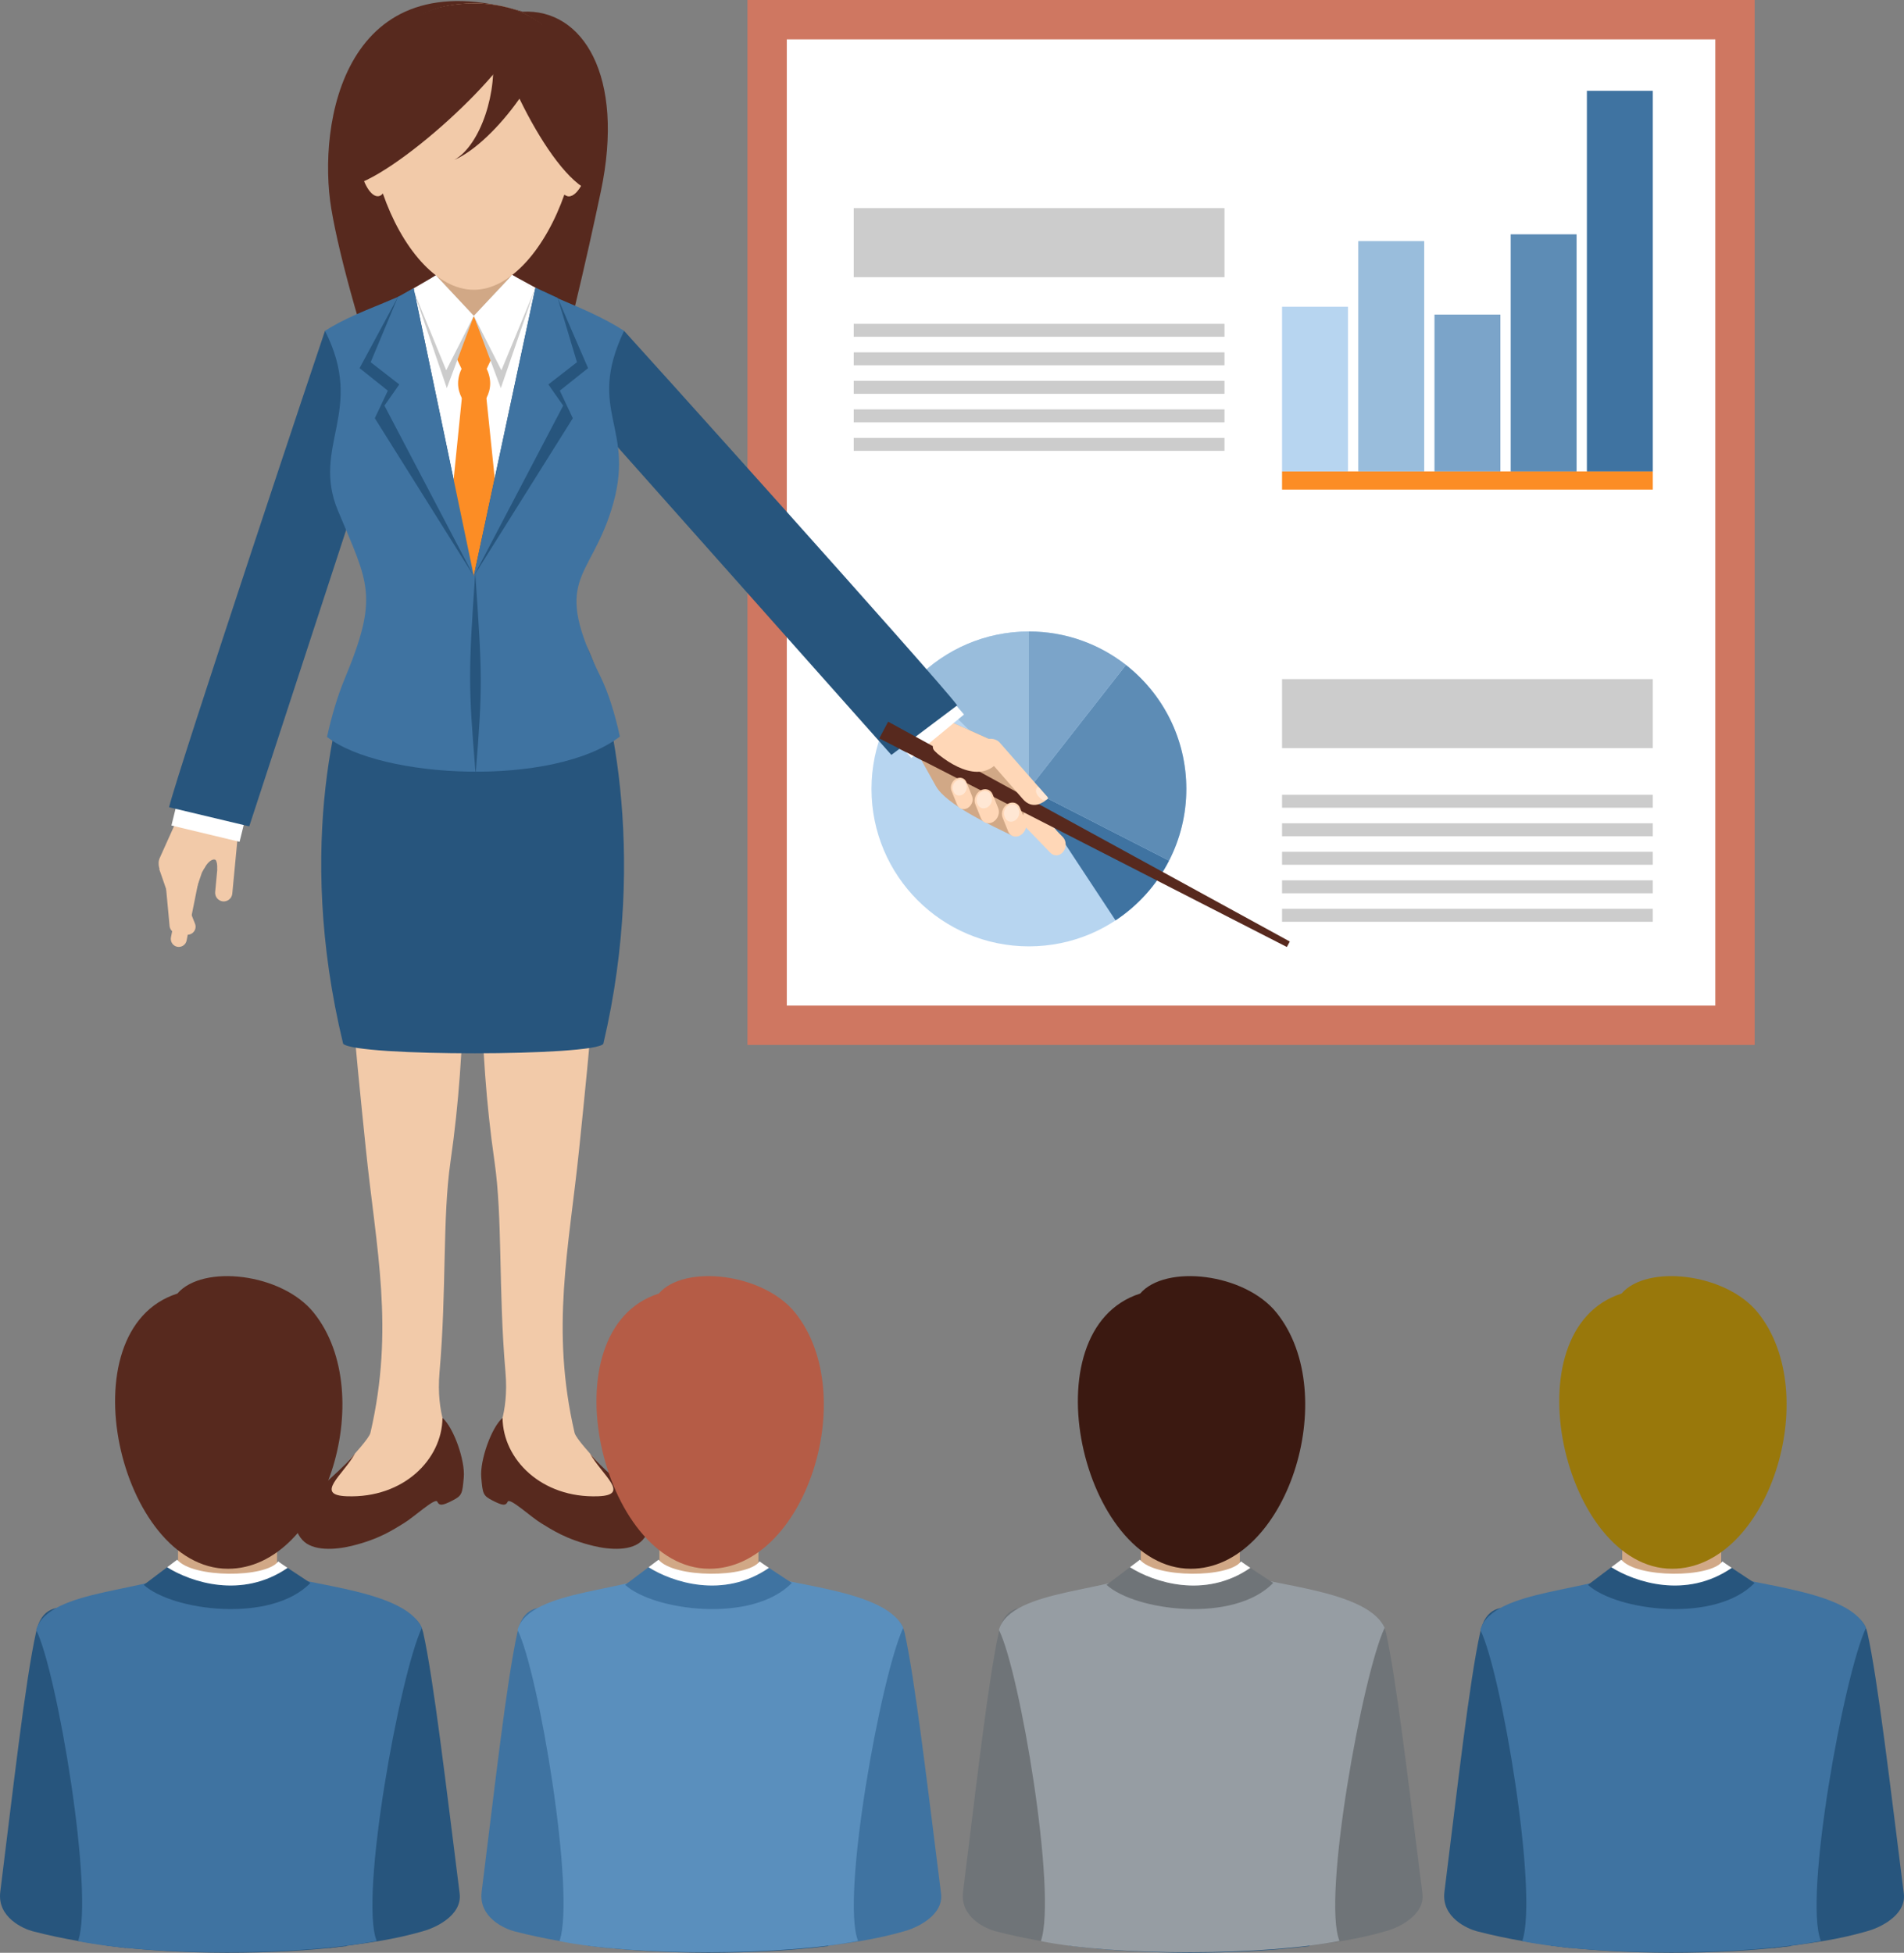 <?xml version="1.0" encoding="iso-8859-1"?>
<!-- Generator: Adobe Illustrator 17.0.0, SVG Export Plug-In . SVG Version: 6.00 Build 0)  -->
<!DOCTYPE svg PUBLIC "-//W3C//DTD SVG 1.1//EN" "http://www.w3.org/Graphics/SVG/1.1/DTD/svg11.dtd">
<svg version="1.1" id="Objects" xmlns="http://www.w3.org/2000/svg" xmlns:xlink="http://www.w3.org/1999/xlink" x="0px" y="0px"
	 width="192.71px" height="197.622px" viewBox="0 0 192.71 197.622" style="enable-background:new 0 0 192.71 197.622;"
	 xml:space="preserve">
<rect x="0" y="0" width="192.71" height="197.622" fill="#808080" stroke="none"/>
<g>
	<g>
		<rect x="77.644" y="1.992" style="fill-rule:evenodd;clip-rule:evenodd;fill:#FFFFFF;" width="97.961" height="101.763"/>
		<g>
			<rect x="129.761" y="47.707" style="fill-rule:evenodd;clip-rule:evenodd;fill:#FC8D25;" width="37.524" height="1.84"/>
			<rect x="160.614" y="9.19" style="fill-rule:evenodd;clip-rule:evenodd;fill:#3F73A1;" width="6.671" height="38.517"/>
			<rect x="152.9" y="23.714" style="fill-rule:evenodd;clip-rule:evenodd;fill:#5D8CB5;" width="6.672" height="23.994"/>
			<rect x="145.188" y="31.838" style="fill-rule:evenodd;clip-rule:evenodd;fill:#7BA4C9;" width="6.671" height="15.868"/>
			<rect x="137.474" y="24.398" style="fill-rule:evenodd;clip-rule:evenodd;fill:#99BDDC;" width="6.672" height="23.308"/>
			<rect x="129.761" y="31.04" style="fill-rule:evenodd;clip-rule:evenodd;fill:#B7D5F0;" width="6.671" height="16.667"/>
		</g>
		<g>
			<rect x="86.408" y="32.771" style="fill-rule:evenodd;clip-rule:evenodd;fill:#CCCCCC;" width="37.525" height="1.312"/>
			<rect x="86.408" y="35.657" style="fill-rule:evenodd;clip-rule:evenodd;fill:#CCCCCC;" width="37.525" height="1.311"/>
			<rect x="86.408" y="38.543" style="fill-rule:evenodd;clip-rule:evenodd;fill:#CCCCCC;" width="37.525" height="1.312"/>
			<rect x="86.408" y="41.429" style="fill-rule:evenodd;clip-rule:evenodd;fill:#CCCCCC;" width="37.525" height="1.312"/>
			<rect x="86.408" y="44.314" style="fill-rule:evenodd;clip-rule:evenodd;fill:#CCCCCC;" width="37.525" height="1.312"/>
			<rect x="86.408" y="21.065" style="fill-rule:evenodd;clip-rule:evenodd;fill:#CCCCCC;" width="37.525" height="6.985"/>
		</g>
		<g>
			<circle style="fill-rule:evenodd;clip-rule:evenodd;fill:#B7D5F0;" cx="104.14" cy="79.839" r="15.933"/>
			<path style="fill-rule:evenodd;clip-rule:evenodd;fill:#3F73A1;" d="M112.907,93.144c2.288-1.511,4.163-3.595,5.42-6.047
				l-14.188-7.257L112.907,93.144z"/>
			<path style="fill-rule:evenodd;clip-rule:evenodd;fill:#5D8CB5;" d="M118.327,87.097c1.115-2.177,1.745-4.644,1.745-7.257
				c0-5.095-2.391-9.63-6.112-12.547l-9.82,12.547L118.327,87.097z"/>
			<path style="fill-rule:evenodd;clip-rule:evenodd;fill:#7BA4C9;" d="M113.96,67.291c-2.706-2.12-6.115-3.385-9.82-3.385v15.933
				L113.96,67.291z"/>
			<path style="fill-rule:evenodd;clip-rule:evenodd;fill:#99BDDC;" d="M104.14,63.907v15.933L92.784,68.664
				C95.675,65.728,99.693,63.907,104.14,63.907z"/>
		</g>
		<g>
			<rect x="129.761" y="80.43" style="fill-rule:evenodd;clip-rule:evenodd;fill:#CCCCCC;" width="37.524" height="1.312"/>
			<rect x="129.761" y="83.316" style="fill-rule:evenodd;clip-rule:evenodd;fill:#CCCCCC;" width="37.524" height="1.312"/>
			<rect x="129.761" y="86.202" style="fill-rule:evenodd;clip-rule:evenodd;fill:#CCCCCC;" width="37.524" height="1.311"/>
			<rect x="129.761" y="89.088" style="fill-rule:evenodd;clip-rule:evenodd;fill:#CCCCCC;" width="37.524" height="1.312"/>
			<rect x="129.761" y="91.974" style="fill-rule:evenodd;clip-rule:evenodd;fill:#CCCCCC;" width="37.524" height="1.311"/>
			<rect x="129.761" y="68.726" style="fill-rule:evenodd;clip-rule:evenodd;fill:#CCCCCC;" width="37.524" height="6.985"/>
		</g>
		<path style="fill:#CF7761;" d="M126.624,0h48.98h1.991v1.992v101.763v1.992h-1.991h-48.98v-3.982h46.989V3.983h-46.989V0z
			 M77.644,0h48.981v3.983H79.635v97.781h46.989v3.982H77.644h-1.991v-1.992V1.992V0H77.644z"/>
	</g>
	<path style="fill-rule:evenodd;clip-rule:evenodd;fill:#57291E;" d="M60.81,19.388c-2.859,13.536-8.557,37.656-12.864,37.656
		c-4.307,0-12.755-25.927-14.414-35.918C32.101,12.516,34.82-4.307,52.896,1.187C58.956,0.853,63.291,7.639,60.81,19.388z"/>
	<g>
		
			<rect x="19.378" y="76.873" transform="matrix(-0.905 -0.425 0.425 -0.905 7.505 162.331)" style="fill-rule:evenodd;clip-rule:evenodd;fill:#F2CAA9;" width="4.953" height="6.911"/>
		<path style="fill-rule:evenodd;clip-rule:evenodd;fill:#F2CAA9;" d="M24.481,79.348l-4.532-1.002l-0.787,3.561l-2.264,3.516
			c1.894,0.839,5.333-0.14,5.086,2.67L24.481,79.348z"/>
		<path style="fill-rule:evenodd;clip-rule:evenodd;fill:#F2CAA9;" d="M16.188,86.783l3.015-6.708
			c0.249-0.512,0.882-0.718,1.393-0.462l0,0c0.048,0.024,0.093,0.051,0.136,0.082l0.269-0.553c0.261-0.536,0.923-0.751,1.456-0.483
			l0,0c0.372,0.187,0.588,0.559,0.596,0.949c0.244-0.045,0.506-0.015,0.743,0.104l0,0c0.577,0.29,0.805,0.995,0.522,1.575
			l-3.88,7.014l-1.092,3.196c-0.283,0.581-0.998,0.812-1.575,0.523l0,0c-0.55-0.276-0.519-1.209-0.295-1.771
			C17.44,89.78,15.541,88.112,16.188,86.783z"/>
		<path style="fill-rule:evenodd;clip-rule:evenodd;fill:#F2CAA9;" d="M17.958,95.818L17.958,95.818
			c-0.438-0.075-0.73-0.494-0.661-0.932l1.342-6.82L18.614,88l1.511,1.007l-1.235,6.15C18.82,95.597,18.397,95.893,17.958,95.818z"
			/>
		<path style="fill-rule:evenodd;clip-rule:evenodd;fill:#F2CAA9;" d="M22.55,91.219L22.55,91.219
			c-0.476-0.051-0.817-0.481-0.772-0.957l0.25-2.63c0.029-0.996-0.778-0.8-1.359,0.249l-1.412-5.618l2.778-1.846l1.107,2.372
			c0.775,0.171,0.953,1.483,0.891,2.139l-0.524,5.519C23.462,90.923,23.025,91.27,22.55,91.219z"/>
		<path style="fill-rule:evenodd;clip-rule:evenodd;fill:#F2CAA9;" d="M18.064,94.449L18.064,94.449
			c-0.441,0.053-0.84-0.267-0.897-0.707l-0.645-6.921l-0.042-0.056l1.734,0.538l0.557,6.248
			C18.828,93.992,18.505,94.396,18.064,94.449z"/>
		<path style="fill-rule:evenodd;clip-rule:evenodd;fill:#F2CAA9;" d="M19.284,94.536L19.284,94.536
			c-0.413,0.163-0.88-0.045-1.048-0.456l-2.127-6.151l1.819,0.967l1.812,4.591C19.908,93.899,19.697,94.372,19.284,94.536z"/>
	</g>
	<polygon style="fill-rule:evenodd;clip-rule:evenodd;fill:#FFFFFF;" points="17.35,83.539 24.248,85.19 24.697,83.367 17.8,81.716 
			"/>
	<path style="fill-rule:evenodd;clip-rule:evenodd;fill:#27557D;" d="M40.976,35.408l-8.082-1.928
		c-0.025-0.007-14.93,44.625-15.778,48.197c-0.001,0.007,0.004,0.019,0.013,0.02l8.082,1.927c0.009,0.001,0.017-0.003,0.021-0.012
		l15.758-48.185C40.99,35.42,40.981,35.41,40.976,35.408z"/>
	<g>
		<path style="fill-rule:evenodd;clip-rule:evenodd;fill:#F2CAA9;" d="M36.817,81.392h8.311c1.144,0,2.108,0.939,2.078,2.079
			c-0.33,12.079,0.154,21.876-1.611,34.094c-0.826,5.728-0.383,12.958-1.107,21.276c-0.389,4.466,1.086,6.219,0.728,7.073
			c-0.438,1.046-4.844,7.799-8.202,6.906l-4.342-1.154c-1.099-0.293,4.566-5.561,4.823-6.671c2.445-10.573,0.576-18.603-0.46-28.663
			c-1.071-10.391-2.296-22.468-2.296-32.861C34.739,82.326,35.674,81.392,36.817,81.392z"/>
		<path style="fill-rule:evenodd;clip-rule:evenodd;fill:#57291E;" d="M44.783,143.49c1.148,0.997,2.302,4.325,2.158,6.006
			c-0.145,1.681-0.171,1.859-1.154,2.362c-0.982,0.502-1.317,0.557-1.526,0.111c-0.209-0.443-2.353,1.561-3.403,2.19
			c-1.051,0.631-2.436,1.596-5.259,2.284c-1.688,0.411-3.947,0.549-4.987-0.592c-2.527-2.77,2.97-5.791,5.324-8.756
			c-1.232,2.197-4.163,4.207-0.83,4.327C40.855,151.632,44.748,147.672,44.783,143.49z"/>
		<path style="fill-rule:evenodd;clip-rule:evenodd;fill:#F2CAA9;" d="M58.831,81.392h-8.31c-1.145,0-2.109,0.939-2.079,2.079
			c0.33,12.079-0.154,21.876,1.611,34.094c0.827,5.728,0.384,12.958,1.106,21.276c0.39,4.466-1.086,6.219-0.728,7.073
			c0.438,1.046,4.844,7.799,8.202,6.906l4.342-1.154c1.099-0.293-4.566-5.561-4.822-6.671c-2.445-10.573-0.577-18.603,0.46-28.663
			c1.07-10.391,2.295-22.468,2.295-32.861C60.909,82.326,59.976,81.392,58.831,81.392z"/>
		<path style="fill-rule:evenodd;clip-rule:evenodd;fill:#57291E;" d="M50.866,143.49c-1.148,0.997-2.302,4.325-2.158,6.006
			c0.144,1.681,0.171,1.859,1.153,2.362c0.983,0.502,1.317,0.557,1.527,0.111c0.209-0.443,2.352,1.561,3.402,2.19
			c1.051,0.631,2.436,1.596,5.26,2.284c1.688,0.411,3.946,0.549,4.986-0.592c2.528-2.77-2.97-5.791-5.323-8.756
			c1.231,2.197,4.162,4.207,0.829,4.327C54.794,151.632,50.9,147.672,50.866,143.49z"/>
	</g>
	<path style="fill-rule:evenodd;clip-rule:evenodd;fill:#27557D;" d="M36.412,65.424c-2.078,4.769-6.612,19.832-1.681,40.205
		c1.261,1.308,25.522,1.267,26.335,0c4.633-19.666,0.441-36.019-1.68-40.205H36.412z"/>
	<g>
		<path style="fill-rule:evenodd;clip-rule:evenodd;fill:#FFD7B7;" d="M107.6,86.212L107.6,86.212
			c-0.352,0.433-0.928,0.465-1.289,0.086l-5.389-5.567c-0.361-0.379-0.363-1.054-0.012-1.485l0,0
			c0.351-0.433,0.926-0.466,1.287-0.086l5.39,5.566C107.949,85.107,107.949,85.781,107.6,86.212z"/>
		<path style="fill-rule:evenodd;clip-rule:evenodd;fill:#D1A886;" d="M95.796,72.862l-3.08,3.097l2.009,3.596
			c1.07,1.913,5.73,4.035,7.76,5.033l1.467-2.902l-3.284-6.642L95.796,72.862z"/>
		<polygon style="fill-rule:evenodd;clip-rule:evenodd;fill:#57291E;" points="130.544,95.281 130.249,95.837 88.995,74.726 
			89.891,73.033 		"/>
		<path style="fill-rule:evenodd;clip-rule:evenodd;fill:#FFD7B7;" d="M99.408,75.021l-0.609,0.43l0.524,0.6l4.204,4.815
			c0.473,0.542,0.973,0.657,1.456,0.559c0.411-0.083,1.225-0.547,1.001-0.803l-4.786-5.458
			C100.781,74.687,99.976,74.622,99.408,75.021z"/>
		<path style="fill-rule:evenodd;clip-rule:evenodd;fill:#FFE7D4;" d="M105.999,80.886c0.116-0.084,0.067-0.166,0.031-0.208
			l-0.969-1.088c-0.472,0.439-0.055,1.047,0.493,1.377C105.635,81.016,105.85,80.992,105.999,80.886z"/>
		<path style="fill-rule:evenodd;clip-rule:evenodd;fill:#FFD7B7;" d="M97.939,81.771L97.939,81.771
			c-0.415,0.24-0.892,0.091-1.062-0.328l-0.575-1.423c-0.17-0.419,0.033-0.96,0.448-1.199l0,0c0.415-0.239,0.892-0.091,1.062,0.328
			l0.575,1.423C98.557,80.991,98.354,81.531,97.939,81.771z"/>
		<path style="fill-rule:evenodd;clip-rule:evenodd;fill:#FFD7B7;" d="M100.513,83.181L100.513,83.181
			c-0.482,0.278-1.037,0.106-1.233-0.381l-0.568-1.408c-0.197-0.486,0.038-1.114,0.521-1.393l0,0
			c0.482-0.278,1.036-0.106,1.232,0.381l0.569,1.408C101.231,82.276,100.995,82.903,100.513,83.181z"/>
		<path style="fill-rule:evenodd;clip-rule:evenodd;fill:#FFE7D4;" d="M99.934,81.701L99.934,81.701
			c-0.384,0.221-0.824,0.084-0.979-0.302l-0.06-0.145c-0.154-0.387,0.031-0.886,0.415-1.107l0,0c0.383-0.222,0.823-0.084,0.98,0.303
			l0.059,0.146C100.504,80.982,100.317,81.48,99.934,81.701z"/>
		<path style="fill-rule:evenodd;clip-rule:evenodd;fill:#FFE7D4;" d="M97.422,80.416L97.422,80.416
			c-0.353,0.203-0.758,0.077-0.9-0.278l-0.055-0.133c-0.143-0.356,0.029-0.814,0.381-1.017l0,0c0.353-0.203,0.757-0.078,0.9,0.278
			l0.054,0.133C97.945,79.756,97.774,80.213,97.422,80.416z"/>
		<path style="fill-rule:evenodd;clip-rule:evenodd;fill:#FFD7B7;" d="M103.278,84.532L103.278,84.532
			c-0.482,0.278-1.036,0.106-1.233-0.38l-0.568-1.408c-0.196-0.486,0.038-1.114,0.521-1.392l0,0
			c0.481-0.278,1.035-0.107,1.231,0.381l0.57,1.408C103.996,83.627,103.761,84.253,103.278,84.532z"/>
		<path style="fill-rule:evenodd;clip-rule:evenodd;fill:#FFE7D4;" d="M102.7,83.051L102.7,83.051
			c-0.384,0.221-0.824,0.084-0.98-0.302l-0.058-0.146c-0.156-0.387,0.031-0.885,0.414-1.106l0,0
			c0.383-0.221,0.823-0.084,0.979,0.303l0.06,0.146C103.27,82.332,103.083,82.83,102.7,83.051z"/>
		<path style="fill-rule:evenodd;clip-rule:evenodd;fill:#FFD7B7;" d="M95.796,72.862l-2.191,2.204
			c1.567,1.714,4.938,4.231,7.057,2.405c0.343-0.222,0.627-0.457,0.859-0.701l-0.854-1.726L95.796,72.862z"/>
	</g>
	<polygon style="fill-rule:evenodd;clip-rule:evenodd;fill:#FFFFFF;" points="94.996,69.3 89.665,73.7 92.24,76.709 97.571,72.31 	
		"/>
	<path style="fill-rule:evenodd;clip-rule:evenodd;fill:#27557D;" d="M56.524,38.475l6.64-4.994
		c0.021-0.017,31.506,34.952,33.71,37.889c0.004,0.005,0.004,0.018-0.004,0.023l-6.641,4.994c-0.008,0.004-0.017,0.004-0.022-0.003
		L56.52,38.499C56.514,38.492,56.519,38.479,56.524,38.475z"/>
	<path style="fill-rule:evenodd;clip-rule:evenodd;fill:#3F73A1;" d="M33.099,74.577c0.46-2.097,1.06-4.128,1.772-5.842
		c3.521-8.471,2.42-9.656-0.667-17.06c-2.735-6.561,2.815-10.073-1.311-18.194c3.657-2.345,8.38-3.294,11.225-5.612
		c1.349,1.188,2.31,1.458,3.838,1.458c1.529,0,2.541-0.309,3.889-1.497c2.104,1.714,7.494,3.158,11.318,5.651
		c-3.934,8.336,1.395,9.709-1.311,18.194c-2.289,7.176-5.995,6.843-1.085,16.781c0.801,1.621,1.471,3.775,1.972,6.083
		C56.037,79.676,38.612,78.857,33.099,74.577z"/>
	<polygon style="fill-rule:evenodd;clip-rule:evenodd;fill:#FFFFFF;" points="40.753,29.828 40.412,38.906 48.011,58.198 
		55.502,38.906 55.036,29.579 51.845,27.829 44.118,27.869 	"/>
	<rect x="44.119" y="24.698" style="fill-rule:evenodd;clip-rule:evenodd;fill:#D1A886;" width="7.591" height="7.863"/>
	<path style="fill-rule:evenodd;clip-rule:evenodd;fill:#F2CAA9;" d="M47.956,29.326c3.805,0,7.325-4.349,9.182-9.677
		c0.108,0.112,0.231,0.183,0.366,0.206c0.758,0.125,1.625-1.296,1.938-3.175c0.312-1.88-0.049-3.505-0.806-3.631
		c-0.053-0.009-0.107-0.01-0.161-0.004c0.371-6.602-2.366-12.702-10.518-12.702c-8.157,0-10.893,6.108-10.517,12.717
		c-0.082-0.021-0.165-0.026-0.246-0.012c-0.757,0.125-1.117,1.751-0.806,3.631c0.312,1.879,1.179,3.301,1.937,3.175
		c0.161-0.027,0.304-0.122,0.426-0.273C40.601,24.941,44.137,29.326,47.956,29.326z"/>
	<path style="fill-rule:evenodd;clip-rule:evenodd;fill:#FC8D25;" d="M49.216,37.421l0.528-1.118l-1.788-4.334l-1.758,4.264
		l0.562,1.187C47.578,37.421,48.398,37.421,49.216,37.421z"/>
	<polygon style="fill-rule:evenodd;clip-rule:evenodd;fill:#CCCCCC;" points="44.117,27.87 47.956,31.97 45.224,39.279 
		41.846,29.376 	"/>
	<polygon style="fill-rule:evenodd;clip-rule:evenodd;fill:#27557D;" points="41.871,29.178 47.956,58.301 37.937,42.324 
		39.253,39.535 36.394,37.255 40.275,30.057 	"/>
	<polygon style="fill-rule:evenodd;clip-rule:evenodd;fill:#CCCCCC;" points="51.845,27.83 47.956,31.97 50.69,39.279 
		54.116,29.336 	"/>
	<polygon style="fill-rule:evenodd;clip-rule:evenodd;fill:#FC8D25;" points="46.76,40.139 49.216,40.139 50.492,52.449 
		47.956,58.301 45.517,52.449 	"/>
	<polygon style="fill-rule:evenodd;clip-rule:evenodd;fill:#FFFFFF;" points="44.118,27.869 47.956,31.97 45.165,37.474 
		41.847,29.375 	"/>
	<polygon style="fill-rule:evenodd;clip-rule:evenodd;fill:#3F73A1;" points="41.871,29.178 47.956,58.301 38.911,41.05 
		40.412,38.906 37.518,36.656 40.275,30.057 	"/>
	<polygon style="fill-rule:evenodd;clip-rule:evenodd;fill:#27557D;" points="54.191,29.116 47.956,58.301 57.977,42.324 
		56.66,39.535 59.52,37.255 56.449,30.16 	"/>
	<polygon style="fill-rule:evenodd;clip-rule:evenodd;fill:#3F73A1;" points="54.191,29.116 47.956,58.301 57.002,41.05 
		55.502,38.906 58.396,36.656 56.449,30.16 	"/>
	<polygon style="fill-rule:evenodd;clip-rule:evenodd;fill:#FFFFFF;" points="51.845,27.829 47.956,31.97 50.748,37.474 
		54.116,29.335 	"/>
	<path style="fill-rule:evenodd;clip-rule:evenodd;fill:#FC8D25;" d="M46.76,37.219h2.456c0.549,1.137,0.506,2.132,0,3.104H46.76
		C46.254,39.351,46.211,38.356,46.76,37.219z"/>
	<path style="fill-rule:evenodd;clip-rule:evenodd;fill:#27557D;" d="M48.141,78.348c-0.729-9.009-0.754-9.976-0.042-20.357
		C48.811,68.371,48.869,69.338,48.141,78.348z"/>
	
		<ellipse transform="matrix(0.217 -0.976 0.976 0.217 28.821 69.991)" style="fill-rule:evenodd;clip-rule:evenodd;fill:#F2CAA9;" cx="58.044" cy="17.028" rx="2.872" ry="1.362"/>
	<path style="fill-rule:evenodd;clip-rule:evenodd;fill:#57291E;" d="M93.495,77.028l-4.5-2.302l0.896-1.693l4.527,2.479
		c-0.04,0.324,0.239,0.57,0.389,0.698L93.495,77.028z"/>
	<path style="fill-rule:evenodd;clip-rule:evenodd;fill:#57291E;" d="M58.623,13.044c0.379-6.602-2.409-12.702-10.709-12.702
		c-8.306,0-11.091,6.108-10.709,12.717c0.672,0.164,1.372,1.373,1.682,2.945c0.541,0.358,0.934,0.149,0.934-1.183
		c0-3.929,0.494-7.411,3.122-8.242c2.5-0.79,3.05,0.945,4.957,0.945c1.908,0,2.51-1.634,4.958-0.945
		c2.542,0.717,3.123,4.313,3.123,8.242c0,1.278,0.359,1.523,0.868,1.224C57.166,14.385,57.921,13.122,58.623,13.044z"/>
	<path style="fill-rule:evenodd;clip-rule:evenodd;fill:#57291E;" d="M55.485,2.578c0.528,3.7-5.287,11.763-9.517,13.613
		c2.701-1.499,4.474-7.07,3.822-11.101C49.638,4.145,55.926,3.282,55.485,2.578z"/>
	<path style="fill-rule:evenodd;clip-rule:evenodd;fill:#57291E;" d="M52.667,3.07c-0.5,3.704-13.022,15.221-17.597,15.85
		C33.651-0.123,45.358,7.783,46.503,3.936C46.775,3.018,52.899,3.867,52.667,3.07z"/>
	<path style="fill-rule:evenodd;clip-rule:evenodd;fill:#57291E;" d="M49.659,0.704c-0.297,3.726,5.823,17.078,10.16,18.662
		c1.637-13.63-1.902-15.402-4.32-16.509C54.629,2.459,49.263,1.434,49.659,0.704z"/>
	<g>
		<g>
			<path style="fill-rule:evenodd;clip-rule:evenodd;fill:#27557D;" d="M30.38,165.202c4.838-1.154,11.575-3.893,12.454,0.02
				c1.045,4.652,2.335,15.68,3.688,26.393c0.291,2.31-2.67,3.507-3.406,3.73c-3.295,0.996-6.125,1.308-9.772,1.799l-2.976-31.922
				C30.366,165.213,30.375,165.204,30.38,165.202z"/>
			<path style="fill-rule:evenodd;clip-rule:evenodd;fill:#27557D;" d="M15.69,165.202c-6.11-1.458-10.966-4.856-12.032-0.059
				c-1.116,5.023-2.339,16.028-3.63,26.309c-0.33,2.633,2.412,3.765,3.3,3.995c3.163,0.82,5.89,1.225,9.399,1.697l2.975-31.922
				C15.703,165.213,15.693,165.202,15.69,165.202z"/>
			<path style="fill-rule:evenodd;clip-rule:evenodd;fill:#27557D;" d="M10.928,196.521l-0.159,0.374
				c7.526,0.952,16.784,0.969,24.334,0.05c-0.07-0.152-0.138-0.293-0.203-0.424H10.928z"/>
			<rect x="18.969" y="154.026" style="fill-rule:evenodd;clip-rule:evenodd;fill:#D1A886;" width="7.921" height="8.203"/>
			<path style="fill-rule:evenodd;clip-rule:evenodd;fill:#3F73A1;" d="M7.903,196.444c1.669-4.814-2.141-27.352-4.246-31.496
				c1.197-4.255,12.101-3.823,15.068-6.241c0.641,0.563,7.412,0.532,8.063-0.041c2.196,1.789,13.942,1.813,15.911,6.067
				c-2.24,4.748-6.35,27.358-4.571,31.689C30.635,197.895,15.614,198,7.903,196.444z"/>
			<path style="fill-rule:evenodd;clip-rule:evenodd;fill:#D1A886;" d="M18.022,153.952H28.04v5.159
				c-3.297,1.463-8.408,0.878-10.019,0.072V153.952z"/>
			<path style="fill-rule:evenodd;clip-rule:evenodd;fill:#57291E;" d="M23.074,158.758c9.673,0,15.372-17.611,8.677-25.918
				c-3.232-4.014-11.236-4.914-13.797-1.932C6.518,134.564,12.097,158.758,23.074,158.758z"/>
			<path style="fill-rule:evenodd;clip-rule:evenodd;fill:#27557D;" d="M29.105,158.668c0.967,0.647,2.311,1.525,2.311,1.525
				c-3.972,4.117-13.962,2.831-16.863,0.195l2.37-1.787C19.288,160.092,24.467,161.863,29.105,158.668z"/>
			<path style="fill-rule:evenodd;clip-rule:evenodd;fill:#FFFFFF;" d="M17.932,157.842c1.566,1.87,8.978,1.858,10.228,0.175
				c0.098,0.079,0.477,0.338,0.944,0.651c-4.638,3.195-9.816,1.424-12.183-0.066L17.932,157.842z"/>
		</g>
		<g>
			<path style="fill-rule:evenodd;clip-rule:evenodd;fill:#3F73A1;" d="M79.104,165.202c4.836-1.154,11.575-3.893,12.453,0.02
				c1.045,4.652,2.334,15.68,3.688,26.393c0.291,2.31-2.67,3.507-3.406,3.73c-3.296,0.996-6.126,1.308-9.772,1.799l-2.975-31.922
				C79.089,165.213,79.098,165.204,79.104,165.202z"/>
			<path style="fill-rule:evenodd;clip-rule:evenodd;fill:#3F73A1;" d="M64.412,165.202c-6.11-1.458-10.966-4.856-12.033-0.059
				c-1.114,5.023-2.338,16.028-3.629,26.309c-0.331,2.633,2.412,3.765,3.301,3.995c3.162,0.82,5.89,1.225,9.399,1.697l2.976-31.922
				C64.426,165.213,64.416,165.202,64.412,165.202z"/>
			<path style="fill-rule:evenodd;clip-rule:evenodd;fill:#27557D;" d="M59.65,196.521l-0.158,0.374
				c7.525,0.952,16.784,0.969,24.332,0.05c-0.069-0.152-0.137-0.293-0.202-0.424H59.65z"/>
			<rect x="67.691" y="154.026" style="fill-rule:evenodd;clip-rule:evenodd;fill:#D1A886;" width="7.921" height="8.203"/>
			<path style="fill-rule:evenodd;clip-rule:evenodd;fill:#5A8FBD;" d="M56.626,196.444c1.669-4.814-2.141-27.352-4.247-31.496
				c1.198-4.255,12.102-3.823,15.07-6.241c0.64,0.563,7.41,0.532,8.062-0.041c2.196,1.789,13.942,1.813,15.911,6.067
				c-2.24,4.748-6.35,27.358-4.571,31.689C79.358,197.895,64.336,198,56.626,196.444z"/>
			<path style="fill-rule:evenodd;clip-rule:evenodd;fill:#D1A886;" d="M66.744,153.952h10.019v5.159
				c-3.297,1.463-8.408,0.878-10.019,0.072V153.952z"/>
			<path style="fill-rule:evenodd;clip-rule:evenodd;fill:#B55C46;" d="M71.797,158.758c9.673,0,15.373-17.611,8.677-25.918
				c-3.233-4.014-11.235-4.914-13.797-1.932C55.239,134.564,60.82,158.758,71.797,158.758z"/>
			<path style="fill-rule:evenodd;clip-rule:evenodd;fill:#3F73A1;" d="M77.827,158.668c0.967,0.647,2.311,1.525,2.311,1.525
				c-3.972,4.117-13.962,2.831-16.862,0.195l2.37-1.787C68.01,160.092,73.19,161.863,77.827,158.668z"/>
			<path style="fill-rule:evenodd;clip-rule:evenodd;fill:#FFFFFF;" d="M66.654,157.842c1.566,1.87,8.979,1.858,10.229,0.175
				c0.098,0.079,0.478,0.338,0.944,0.651c-4.638,3.195-9.817,1.424-12.182-0.066L66.654,157.842z"/>
		</g>
		<g>
			<path style="fill-rule:evenodd;clip-rule:evenodd;fill:#6F7478;" d="M127.825,165.202c4.838-1.154,11.575-3.893,12.454,0.02
				c1.045,4.652,2.335,15.68,3.688,26.393c0.291,2.31-2.67,3.507-3.406,3.73c-3.295,0.996-6.125,1.308-9.772,1.799l-2.976-31.922
				C127.812,165.213,127.819,165.204,127.825,165.202z"/>
			<path style="fill-rule:evenodd;clip-rule:evenodd;fill:#6F7478;" d="M113.135,165.202c-6.111-1.458-10.966-4.856-12.032-0.059
				c-1.115,5.023-2.339,16.028-3.629,26.309c-0.331,2.633,2.411,3.765,3.299,3.995c3.164,0.82,5.89,1.225,9.399,1.697l2.976-31.922
				C113.149,165.213,113.139,165.202,113.135,165.202z"/>
			<path style="fill-rule:evenodd;clip-rule:evenodd;fill:#27557D;" d="M108.373,196.521l-0.158,0.374
				c7.525,0.952,16.783,0.969,24.332,0.05c-0.068-0.152-0.137-0.293-0.202-0.424H108.373z"/>
			<rect x="116.415" y="154.026" style="fill-rule:evenodd;clip-rule:evenodd;fill:#D1A886;" width="7.92" height="8.203"/>
			<path style="fill-rule:evenodd;clip-rule:evenodd;fill:#969DA3;" d="M105.349,196.444c1.669-4.814-2.141-27.352-4.246-31.496
				c1.197-4.255,12.102-3.823,15.068-6.241c0.641,0.563,7.413,0.532,8.062-0.041c2.196,1.789,13.943,1.813,15.91,6.067
				c-2.239,4.748-6.347,27.358-4.57,31.689C128.08,197.895,113.06,198,105.349,196.444z"/>
			<path style="fill-rule:evenodd;clip-rule:evenodd;fill:#D1A886;" d="M115.466,153.952h10.02v5.159
				c-3.296,1.463-8.409,0.878-10.02,0.072V153.952z"/>
			<path style="fill-rule:evenodd;clip-rule:evenodd;fill:#3B1911;" d="M120.52,158.758c9.673,0,15.373-17.611,8.677-25.918
				c-3.233-4.014-11.235-4.914-13.797-1.932C103.963,134.564,109.543,158.758,120.52,158.758z"/>
			<path style="fill-rule:evenodd;clip-rule:evenodd;fill:#6F7478;" d="M126.55,158.668c0.967,0.647,2.311,1.525,2.311,1.525
				c-3.973,4.117-13.962,2.831-16.863,0.195l2.37-1.787C116.733,160.092,121.912,161.863,126.55,158.668z"/>
			<path style="fill-rule:evenodd;clip-rule:evenodd;fill:#FFFFFF;" d="M115.377,157.842c1.566,1.87,8.979,1.858,10.229,0.175
				c0.098,0.079,0.477,0.338,0.944,0.651c-4.638,3.195-9.816,1.424-12.183-0.066L115.377,157.842z"/>
		</g>
		<g>
			<path style="fill-rule:evenodd;clip-rule:evenodd;fill:#27557D;" d="M176.548,165.202c4.837-1.154,11.576-3.893,12.454,0.02
				c1.045,4.652,2.334,15.68,3.688,26.393c0.291,2.31-2.67,3.507-3.406,3.73c-3.295,0.996-6.124,1.308-9.772,1.799l-2.976-31.922
				C176.534,165.213,176.543,165.204,176.548,165.202z"/>
			<path style="fill-rule:evenodd;clip-rule:evenodd;fill:#27557D;" d="M161.858,165.202c-6.11-1.458-10.966-4.856-12.032-0.059
				c-1.116,5.023-2.339,16.028-3.63,26.309c-0.33,2.633,2.412,3.765,3.3,3.995c3.164,0.82,5.891,1.225,9.399,1.697l2.975-31.922
				C161.871,165.213,161.861,165.202,161.858,165.202z"/>
			<path style="fill-rule:evenodd;clip-rule:evenodd;fill:#27557D;" d="M157.096,196.521l-0.159,0.374
				c7.526,0.952,16.785,0.969,24.334,0.05c-0.07-0.152-0.138-0.293-0.203-0.424H157.096z"/>
			<rect x="165.137" y="154.026" style="fill-rule:evenodd;clip-rule:evenodd;fill:#D1A886;" width="7.922" height="8.203"/>
			<path style="fill-rule:evenodd;clip-rule:evenodd;fill:#3F73A1;" d="M154.071,196.444c1.67-4.814-2.141-27.352-4.246-31.496
				c1.197-4.255,12.102-3.823,15.069-6.241c0.64,0.563,7.411,0.532,8.062-0.041c2.196,1.789,13.943,1.813,15.911,6.067
				c-2.24,4.748-6.349,27.358-4.57,31.689C176.804,197.895,161.782,198,154.071,196.444z"/>
			<path style="fill-rule:evenodd;clip-rule:evenodd;fill:#D1A886;" d="M164.19,153.952h10.018v5.159
				c-3.297,1.463-8.408,0.878-10.018,0.072V153.952z"/>
			<path style="fill-rule:evenodd;clip-rule:evenodd;fill:#99780B;" d="M169.243,158.758c9.672,0,15.372-17.611,8.677-25.918
				c-3.234-4.014-11.236-4.914-13.797-1.932C152.685,134.564,158.266,158.758,169.243,158.758z"/>
			<path style="fill-rule:evenodd;clip-rule:evenodd;fill:#27557D;" d="M175.273,158.668c0.967,0.647,2.312,1.525,2.312,1.525
				c-3.974,4.117-13.962,2.831-16.863,0.195l2.369-1.787C165.456,160.092,170.635,161.863,175.273,158.668z"/>
			<path style="fill-rule:evenodd;clip-rule:evenodd;fill:#FFFFFF;" d="M164.1,157.842c1.567,1.87,8.979,1.858,10.229,0.175
				c0.098,0.079,0.477,0.338,0.944,0.651c-4.638,3.195-9.816,1.424-12.183-0.066L164.1,157.842z"/>
		</g>
	</g>
</g>
</svg>
